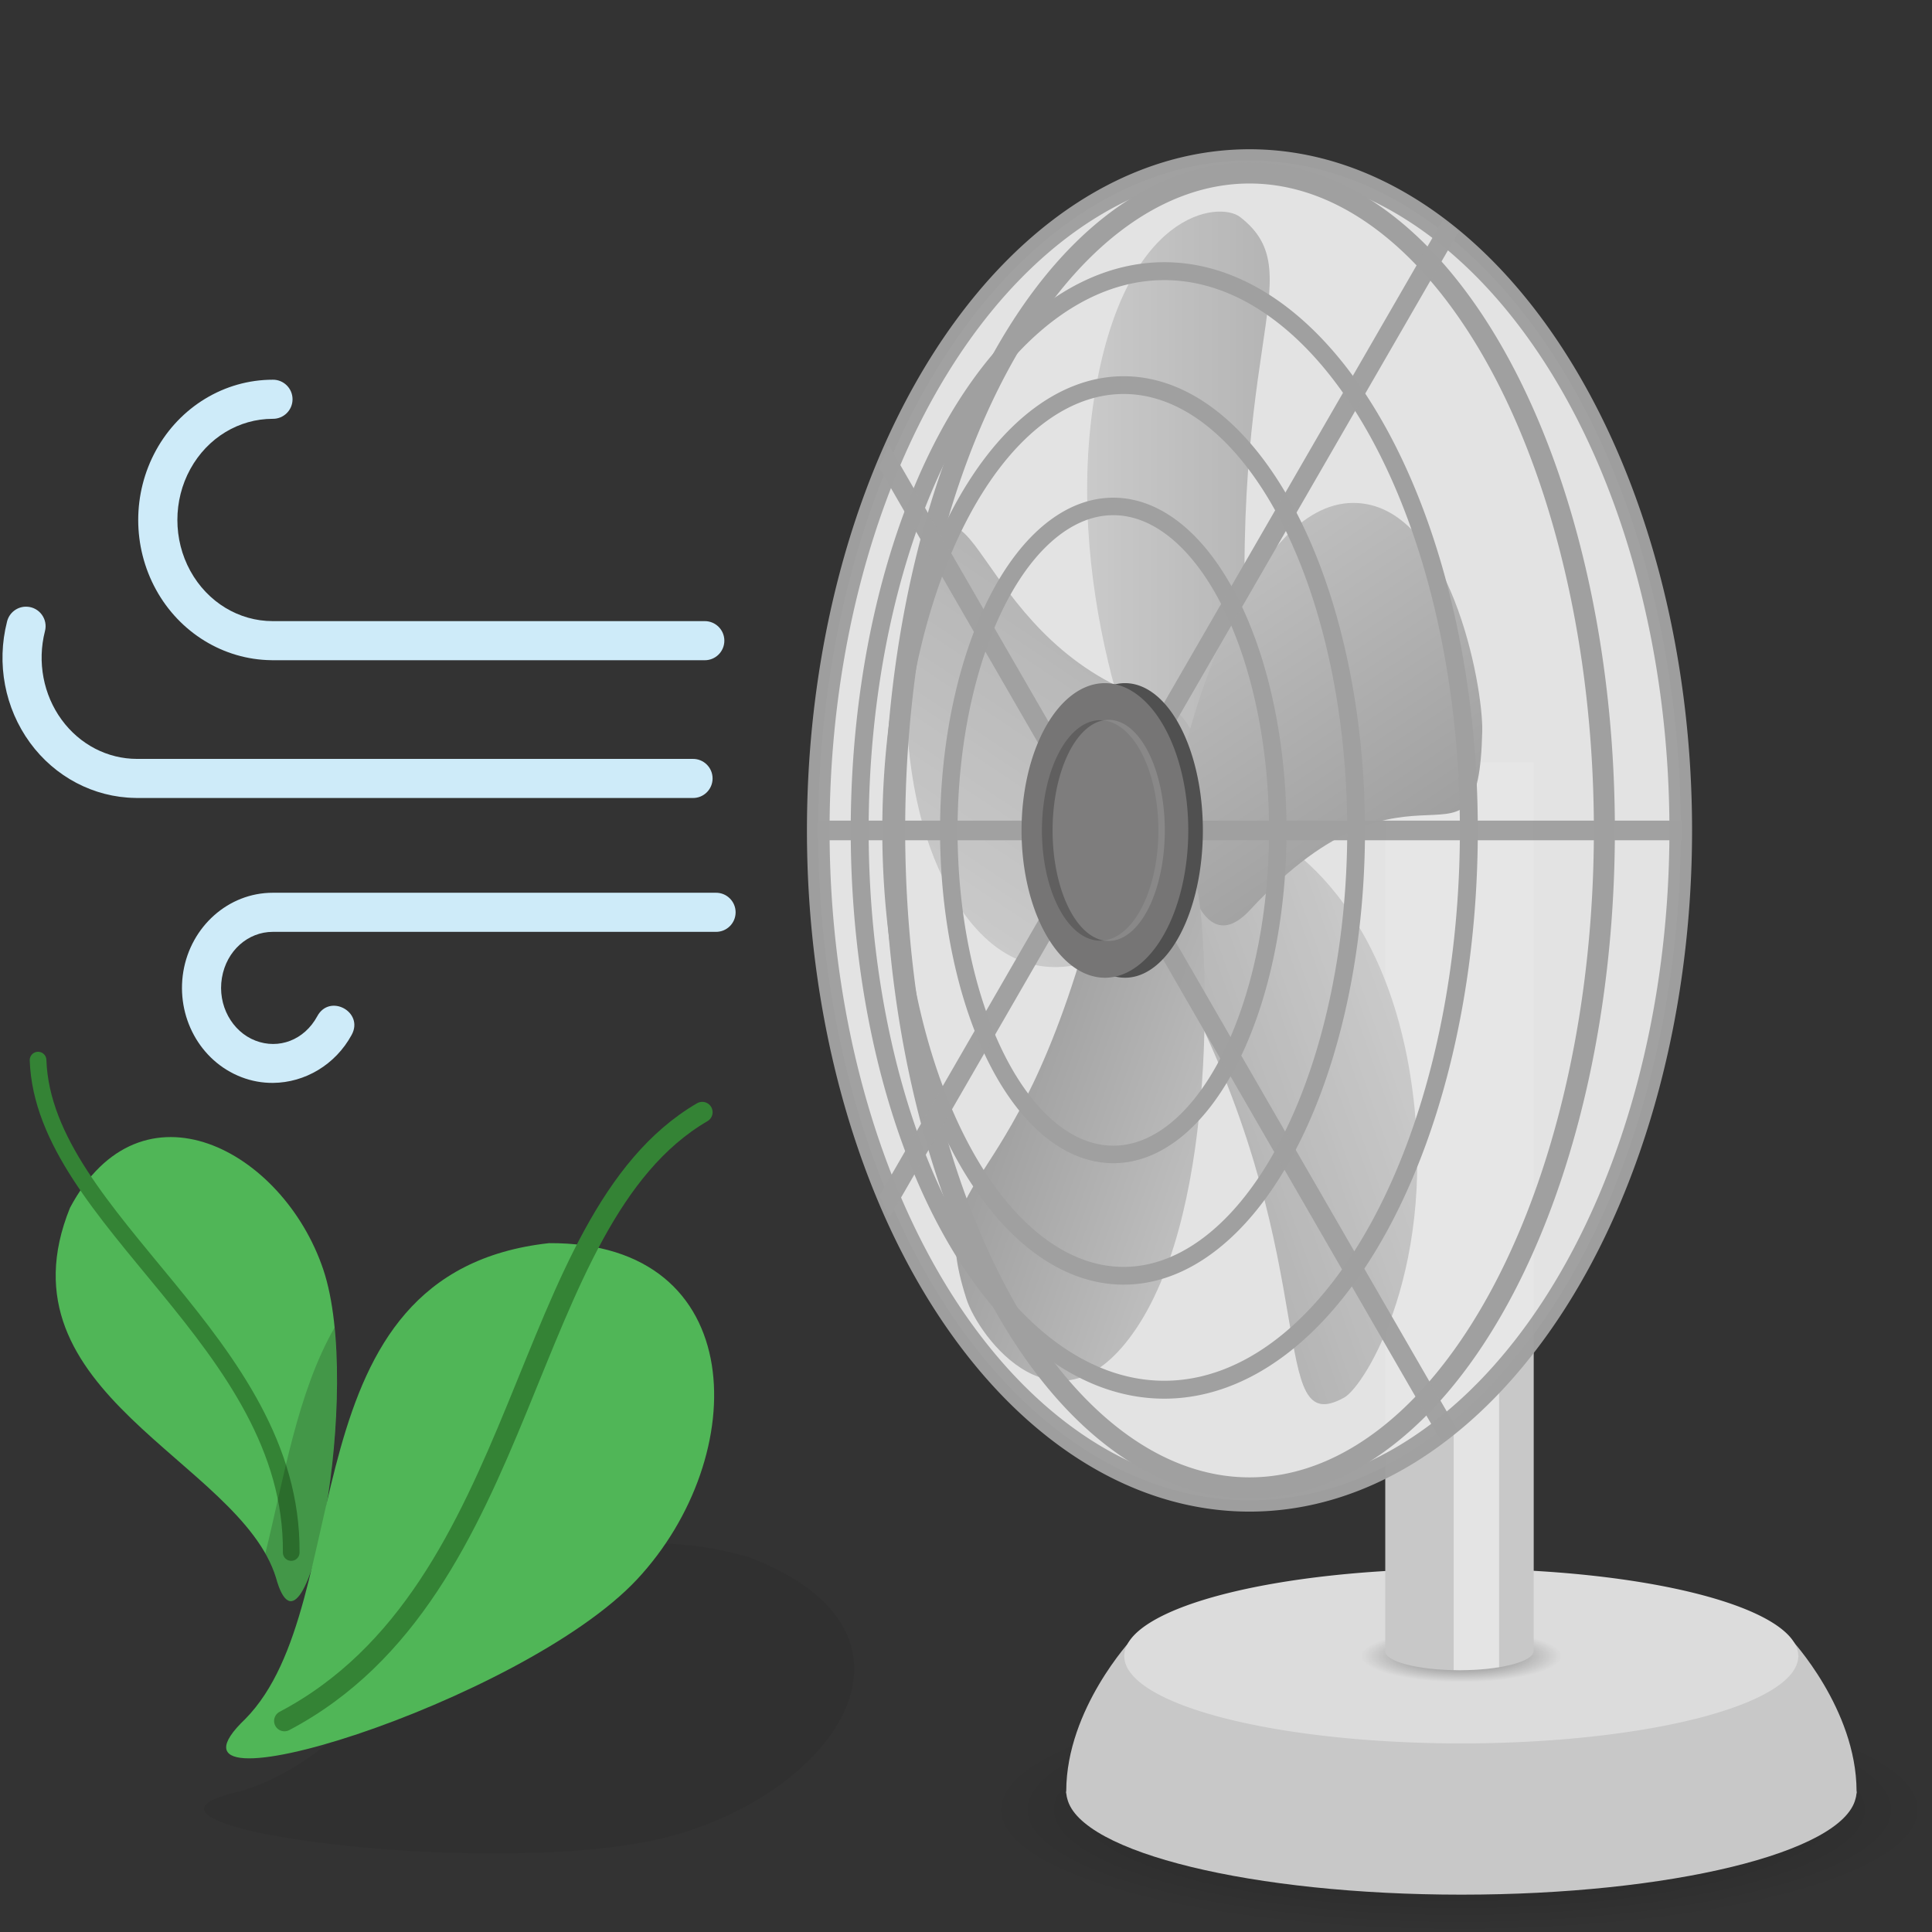 <?xml version="1.0" encoding="UTF-8" standalone="no"?>
<svg
   xmlns:dc="http://purl.org/dc/elements/1.1/"
   xmlns:cc="http://creativecommons.org/ns#"
   xmlns:rdf="http://www.w3.org/1999/02/22-rdf-syntax-ns#"
   xmlns:svg="http://www.w3.org/2000/svg"
   xmlns="http://www.w3.org/2000/svg"
   xmlns:xlink="http://www.w3.org/1999/xlink"
   xmlns:sodipodi="http://sodipodi.sourceforge.net/DTD/sodipodi-0.dtd"
   xmlns:inkscape="http://www.inkscape.org/namespaces/inkscape"
   inkscape:version="0.92.3 (2405546, 2018-03-11)"
   sodipodi:docname="icon_profile_breezy.svg"
   version="1.1"
   id="Icon"
   x="0px"
   y="0px"
   viewBox="0 0 512 512"
   style="enable-background:new 0 0 512 512;"
   xml:space="preserve"><rect x="0" y="0" width="512" height="512" fill="#333333" stroke="none"/><sodipodi:namedview
   inkscape:guide-bbox="true"
   showguides="true"
   inkscape:current-layer="Icon"
   inkscape:window-maximized="1"
   inkscape:window-y="0"
   inkscape:window-x="1920"
   inkscape:cy="145.55734"
   inkscape:cx="66.171343"
   inkscape:zoom="3.6875"
   showgrid="false"
   id="namedview57"
   inkscape:window-height="1018"
   inkscape:window-width="1920"
   inkscape:pageshadow="2"
   inkscape:pageopacity="0"
   guidetolerance="10"
   gridtolerance="10"
   objecttolerance="10"
   borderopacity="1"
   bordercolor="#666666"
   pagecolor="#ffffff"
   inkscape:snap-global="false"><sodipodi:guide
     position="461.082,265.585"
     orientation="1,0"
     id="guide908"
     inkscape:locked="false" /><sodipodi:guide
     position="1199.729,375.051"
     orientation="1,0"
     id="guide985"
     inkscape:locked="false" /></sodipodi:namedview>
<defs
   id="defs53"><linearGradient
   id="linearGradient5375"><stop
     id="stop5371"
     offset="0"
     style="stop-color:#bebebe;stop-opacity:1" /><stop
     id="stop5373"
     offset="1"
     style="stop-color:#a0a0a0;stop-opacity:1" /></linearGradient><linearGradient
   id="linearGradient1770"><stop
     style="stop-color:#d7d7d7;stop-opacity:1"
     offset="0"
     id="stop1766" /><stop
     style="stop-color:#a5a5a5;stop-opacity:1"
     offset="1"
     id="stop1768" /></linearGradient>
<radialGradient
   gradientUnits="userSpaceOnUse"
   gradientTransform="matrix(2.393,0,0,0.641,-456.094,-4.799)"
   r="23.805"
   fy="71.987"
   fx="103.18"
   cy="71.987"
   cx="103.18"
   id="radialGradient918"
   xlink:href="#linearGradient916" /><linearGradient
   id="linearGradient916"><stop
     id="stop912"
     offset="0"
     style="stop-color:#000000;stop-opacity:1" /><stop
     id="stop914"
     offset="1"
     style="stop-color:#000000;stop-opacity:0" /></linearGradient><radialGradient
   r="23.805"
   fy="71.987"
   fx="103.18"
   cy="71.987"
   cx="103.18"
   gradientTransform="matrix(4.082,0,0,1.06,-452.87,547.501)"
   gradientUnits="userSpaceOnUse"
   id="radialGradient839"
   xlink:href="#linearGradient916" /><radialGradient
   r="23.805"
   fy="71.987"
   fx="103.18"
   cy="71.987"
   cx="103.18"
   gradientTransform="matrix(4.082,0,0,1.06,-452.87,547.501)"
   gradientUnits="userSpaceOnUse"
   id="radialGradient847"
   xlink:href="#linearGradient916" /><radialGradient
   gradientUnits="userSpaceOnUse"
   gradientTransform="matrix(1.002,0,0,0.268,305.261,96.215)"
   r="23.805"
   fy="71.987"
   fx="103.18"
   cy="71.987"
   cx="103.18"
   id="radialGradient918-2"
   xlink:href="#linearGradient916" /><radialGradient
   r="23.805"
   fy="71.987"
   fx="103.18"
   cy="71.987"
   cx="103.18"
   gradientTransform="matrix(6.811,0,0,1.828,242.232,212.736)"
   gradientUnits="userSpaceOnUse"
   id="radialGradient839-7"
   xlink:href="#linearGradient916" /><radialGradient
   r="23.805"
   fy="71.987"
   fx="103.18"
   cy="71.987"
   cx="103.18"
   gradientTransform="matrix(6.811,0,0,1.828,242.232,212.736)"
   gradientUnits="userSpaceOnUse"
   id="radialGradient847-2"
   xlink:href="#linearGradient916" /><linearGradient
   gradientTransform="matrix(1.007,0,0,1,-1.614,-49.033)"
   gradientUnits="userSpaceOnUse"
   y2="315.238"
   x2="211.749"
   y1="236.594"
   x1="211.749"
   id="linearGradient1764"
   xlink:href="#linearGradient1770" /><radialGradient
   r="23.805"
   fy="71.987"
   fx="103.18"
   cy="71.987"
   cx="103.18"
   gradientTransform="matrix(0.932,0,0,0.242,-127.464,573.745)"
   gradientUnits="userSpaceOnUse"
   id="radialGradient1811"
   xlink:href="#linearGradient916" /><linearGradient
   gradientTransform="matrix(1.007,0,0,1,-2.292,-49.033)"
   gradientUnits="userSpaceOnUse"
   y2="314.153"
   x2="511.123"
   y1="237.136"
   x1="511.123"
   id="linearGradient1946"
   xlink:href="#linearGradient1770" /><radialGradient
   r="23.805"
   fy="71.987"
   fx="103.18"
   cy="71.987"
   cx="103.18"
   gradientTransform="matrix(1.002,0,0,0.268,305.074,47.182)"
   gradientUnits="userSpaceOnUse"
   id="radialGradient2014"
   xlink:href="#linearGradient916" /><linearGradient
   id="linearGradient1770-2"><stop
     style="stop-color:#c8c8c8;stop-opacity:1"
     offset="0"
     id="stop1766-8" /><stop
     style="stop-color:#aaaaaa;stop-opacity:1"
     offset="1"
     id="stop1768-9" /></linearGradient><radialGradient
   gradientUnits="userSpaceOnUse"
   gradientTransform="matrix(2.393,0,0,0.641,-456.094,-4.799)"
   r="23.805"
   fy="71.987"
   fx="103.18"
   cy="71.987"
   cx="103.18"
   id="radialGradient918-3"
   xlink:href="#linearGradient916" /><radialGradient
   r="23.805"
   fy="71.987"
   fx="103.18"
   cy="71.987"
   cx="103.18"
   gradientTransform="matrix(5.137,0,0,1.333,33.569,454.838)"
   gradientUnits="userSpaceOnUse"
   id="radialGradient839-0"
   xlink:href="#linearGradient916" /><radialGradient
   r="23.805"
   fy="71.987"
   fx="103.18"
   cy="71.987"
   cx="103.18"
   gradientTransform="matrix(5.249,0,0,1.363,-154.841,381.473)"
   gradientUnits="userSpaceOnUse"
   id="radialGradient847-21"
   xlink:href="#linearGradient916" /><radialGradient
   gradientUnits="userSpaceOnUse"
   gradientTransform="matrix(1.002,0,0,0.268,305.102,47.182)"
   r="23.805"
   fy="71.987"
   fx="103.18"
   cy="71.987"
   cx="103.18"
   id="radialGradient918-2-0"
   xlink:href="#linearGradient916" /><radialGradient
   r="23.805"
   fy="71.987"
   fx="103.18"
   cy="71.987"
   cx="103.18"
   gradientTransform="matrix(6.811,0,0,1.828,242.232,212.736)"
   gradientUnits="userSpaceOnUse"
   id="radialGradient839-7-5"
   xlink:href="#linearGradient916" /><radialGradient
   r="23.805"
   fy="71.987"
   fx="103.18"
   cy="71.987"
   cx="103.18"
   gradientTransform="matrix(6.811,0,0,1.828,242.232,212.736)"
   gradientUnits="userSpaceOnUse"
   id="radialGradient847-2-1"
   xlink:href="#linearGradient916" /><radialGradient
   r="23.805"
   fy="71.987"
   fx="103.18"
   cy="71.987"
   cx="103.18"
   gradientTransform="matrix(1.117,0,0,0.29,272.024,418.005)"
   gradientUnits="userSpaceOnUse"
   id="radialGradient1811-0"
   xlink:href="#linearGradient916"
   inkscape:collect="always" /><linearGradient
   inkscape:collect="always"
   xlink:href="#linearGradient5375"
   id="linearGradient5267"
   gradientUnits="userSpaceOnUse"
   x1="857.621"
   y1="108.764"
   x2="960.558"
   y2="108.764" /></defs>

<path
   id="path5631"
   d="m 198.608,412.695 c -70.583,-20.424 -92.47,50.897 -135.907,62.231 -40.496,9.413 71.818,23.937 116.019,11.436 44.197,-12.502 70.869,-54.061 19.888,-73.666 z"
   style="opacity:0.054;fill:#000000;fill-opacity:1;stroke-width:0.499"
   inkscape:connector-curvature="0" /><circle
   style="opacity:0.308;fill:#000000;fill-opacity:1;stroke:none;stroke-width:20;stroke-linecap:round;stroke-linejoin:round;stroke-miterlimit:4;stroke-dasharray:none;stroke-opacity:1"
   id="path916"
   cx="1330.124"
   cy="-65.457"
   r="136.136" />






















<path
   sodipodi:nodetypes="csscccscscscscc"
   inkscape:connector-curvature="0"
   style="color:#000000;font-style:normal;font-variant:normal;font-weight:normal;font-stretch:normal;font-size:medium;line-height:normal;font-family:sans-serif;font-variant-ligatures:normal;font-variant-position:normal;font-variant-caps:normal;font-variant-numeric:normal;font-variant-alternates:normal;font-feature-settings:normal;text-indent:0;text-align:start;text-decoration:none;text-decoration-line:none;text-decoration-style:solid;text-decoration-color:#000000;letter-spacing:normal;word-spacing:normal;text-transform:none;writing-mode:lr-tb;direction:ltr;text-orientation:mixed;dominant-baseline:auto;baseline-shift:baseline;text-anchor:start;white-space:normal;shape-padding:0;clip-rule:nonzero;display:inline;overflow:visible;visibility:visible;opacity:1;isolation:auto;mix-blend-mode:normal;color-interpolation:sRGB;color-interpolation-filters:linearRGB;solid-color:#000000;solid-opacity:1;vector-effect:none;fill:#ceebf9;fill-opacity:1;fill-rule:nonzero;stroke:none;stroke-width:10.363;stroke-linecap:round;stroke-linejoin:round;stroke-miterlimit:4;stroke-dasharray:none;stroke-dashoffset:0;stroke-opacity:1;color-rendering:auto;image-rendering:auto;shape-rendering:auto;text-rendering:auto;enable-background:accumulate"
   d="m 72.279,100.629 c -12.818,0 -24.613,7.208 -30.92,18.68 -6.307,11.472 -6.307,25.509 0,36.98 6.239,11.349 17.851,18.513 30.51,18.666 0.136,0.01 0.273,0.015 0.41,0.014 H 186.713 c 2.887,0.036 5.247,-2.294 5.247,-5.182 0,-2.888 -2.36,-5.218 -5.247,-5.182 H 72.279 c -8.948,0 -17.264,-4.986 -21.84,-13.309 -4.576,-8.323 -4.576,-18.673 0,-26.996 4.576,-8.323 12.892,-13.309 21.84,-13.309 2.887,0.036 5.247,-2.294 5.247,-5.182 0,-2.888 -2.36,-5.218 -5.247,-5.182 z"
   id="path889" /><path
   sodipodi:nodetypes="sssccccsscscs"
   inkscape:connector-curvature="0"
   style="color:#000000;font-style:normal;font-variant:normal;font-weight:normal;font-stretch:normal;font-size:medium;line-height:normal;font-family:sans-serif;font-variant-ligatures:normal;font-variant-position:normal;font-variant-caps:normal;font-variant-numeric:normal;font-variant-alternates:normal;font-feature-settings:normal;text-indent:0;text-align:start;text-decoration:none;text-decoration-line:none;text-decoration-style:solid;text-decoration-color:#000000;letter-spacing:normal;word-spacing:normal;text-transform:none;writing-mode:lr-tb;direction:ltr;text-orientation:mixed;dominant-baseline:auto;baseline-shift:baseline;text-anchor:start;white-space:normal;shape-padding:0;clip-rule:nonzero;display:inline;overflow:visible;visibility:visible;opacity:1;isolation:auto;mix-blend-mode:normal;color-interpolation:sRGB;color-interpolation-filters:linearRGB;solid-color:#000000;solid-opacity:1;vector-effect:none;fill:#ceebf9;fill-opacity:1;fill-rule:nonzero;stroke:none;stroke-width:10.363;stroke-linecap:round;stroke-linejoin:round;stroke-miterlimit:4;stroke-dasharray:none;stroke-dashoffset:0;stroke-opacity:1;color-rendering:auto;image-rendering:auto;shape-rendering:auto;text-rendering:auto;enable-background:accumulate"
   d="m 72.279,236.589 c -11.79,0 -21.721,8.997 -23.695,20.881 -1.975,11.884 4.35,23.718 15.375,27.977 2.756,1.065 5.602,1.558 8.41,1.533 8.425,-0.073 16.509,-4.799 20.805,-12.695 3.38,-6.092 -5.824,-11.1 -9.104,-4.953 -3.43,6.304 -10.191,8.836 -16.377,6.447 -6.186,-2.389 -10.093,-9.355 -8.887,-16.611 1.206,-7.257 6.947,-12.215 13.473,-12.215 H 189.698 c 2.887,0.036 5.247,-2.294 5.247,-5.182 0,-2.888 -2.36,-5.218 -5.247,-5.182 z"
   id="path900" /><path
   sodipodi:nodetypes="ccscccscssccc"
   inkscape:connector-curvature="0"
   style="color:#000000;font-style:normal;font-variant:normal;font-weight:normal;font-stretch:normal;font-size:medium;line-height:normal;font-family:sans-serif;font-variant-ligatures:normal;font-variant-position:normal;font-variant-caps:normal;font-variant-numeric:normal;font-variant-alternates:normal;font-feature-settings:normal;text-indent:0;text-align:start;text-decoration:none;text-decoration-line:none;text-decoration-style:solid;text-decoration-color:#000000;letter-spacing:normal;word-spacing:normal;text-transform:none;writing-mode:lr-tb;direction:ltr;text-orientation:mixed;dominant-baseline:auto;baseline-shift:baseline;text-anchor:start;white-space:normal;shape-padding:0;clip-rule:nonzero;display:inline;overflow:visible;visibility:visible;opacity:1;isolation:auto;mix-blend-mode:normal;color-interpolation:sRGB;color-interpolation-filters:linearRGB;solid-color:#000000;solid-opacity:1;vector-effect:none;fill:#ceebf9;fill-opacity:1;fill-rule:nonzero;stroke:none;stroke-width:10.363;stroke-linecap:round;stroke-linejoin:round;stroke-miterlimit:4;stroke-dasharray:none;stroke-dashoffset:0;stroke-opacity:1;color-rendering:auto;image-rendering:auto;shape-rendering:auto;text-rendering:auto;enable-background:accumulate"
   d="m 7.082,160.777 c -2.462,-0.086 -4.644,1.574 -5.219,3.969 -2.832,11.098 -0.606,22.922 6.094,32.092 6.598,9.03 16.877,14.459 27.844,14.623 0.169,0.013 0.338,0.019 0.508,0.016 H 183.54 c 2.908,0.067 5.302,-2.272 5.302,-5.181 0,-2.909 -2.394,-5.248 -5.302,-5.181 H 36.309 c -7.783,0 -15.154,-3.78 -19.984,-10.391 -4.83,-6.61 -6.49,-15.302 -4.42,-23.416 0.871,-3.222 -1.487,-6.415 -4.822,-6.531 z"
   id="path904" /><path
   sodipodi:nodetypes="cc"
   inkscape:connector-curvature="0"
   id="path910"
   d="m -201.061,287.153 -1e-4,254.832"
   style="fill:none;stroke:#000000;stroke-width:20;stroke-linecap:round;stroke-linejoin:miter;stroke-miterlimit:4;stroke-dasharray:none;stroke-opacity:1" /><path
   style="fill:none;stroke:#000000;stroke-width:20;stroke-linecap:round;stroke-linejoin:miter;stroke-miterlimit:4;stroke-dasharray:none;stroke-opacity:1"
   d="m 1539.524,113.94 0,254.832"
   id="path923"
   inkscape:connector-curvature="0"
   sodipodi:nodetypes="cc" /><path
   sodipodi:nodetypes="cc"
   inkscape:connector-curvature="0"
   id="path925"
   d="m 1429.316,177.648 220.416,127.416"
   style="fill:none;stroke:#000000;stroke-width:20;stroke-linecap:round;stroke-linejoin:miter;stroke-miterlimit:4;stroke-dasharray:none;stroke-opacity:1" /><path
   style="fill:none;stroke:#000000;stroke-width:20;stroke-linecap:round;stroke-linejoin:miter;stroke-miterlimit:4;stroke-dasharray:none;stroke-opacity:1"
   d="m 1649.731,177.648 -220.416,127.416"
   id="path927"
   inkscape:connector-curvature="0"
   sodipodi:nodetypes="cc" /><path
   sodipodi:nodetypes="cc"
   inkscape:connector-curvature="0"
   id="path934"
   d="m -159.944,315.137 -30.819,17.794"
   style="fill:none;stroke:#000000;stroke-width:20;stroke-linecap:round;stroke-linejoin:miter;stroke-miterlimit:4;stroke-dasharray:none;stroke-opacity:1" /><path
   style="fill:none;stroke:#000000;stroke-width:20;stroke-linecap:round;stroke-linejoin:miter;stroke-miterlimit:4;stroke-dasharray:none;stroke-opacity:1"
   d="m -241.882,315.137 30.819,17.794"
   id="path988"
   inkscape:connector-curvature="0"
   sodipodi:nodetypes="cc" /><path
   style="fill:none;stroke:#000000;stroke-width:20;stroke-linecap:round;stroke-linejoin:miter;stroke-miterlimit:4;stroke-dasharray:none;stroke-opacity:1"
   d="m -159.944,513.833 -30.819,-17.794"
   id="path990"
   inkscape:connector-curvature="0"
   sodipodi:nodetypes="cc" /><path
   sodipodi:nodetypes="cc"
   inkscape:connector-curvature="0"
   id="path992"
   d="m -241.882,513.833 30.819,-17.794"
   style="fill:none;stroke:#000000;stroke-width:20;stroke-linecap:round;stroke-linejoin:miter;stroke-miterlimit:4;stroke-dasharray:none;stroke-opacity:1" /><path
   style="fill:none;stroke:#000000;stroke-width:20;stroke-linecap:round;stroke-linejoin:miter;stroke-miterlimit:4;stroke-dasharray:none;stroke-opacity:1"
   d="M -311.339,350.998 -90.648,478.414"
   id="path995"
   inkscape:connector-curvature="0"
   sodipodi:nodetypes="cc" /><path
   style="fill:none;stroke:#000000;stroke-width:20;stroke-linecap:round;stroke-linejoin:miter;stroke-miterlimit:4;stroke-dasharray:none;stroke-opacity:1"
   d="M -266.546,329.382 V 364.969"
   id="path997"
   inkscape:connector-curvature="0"
   sodipodi:nodetypes="cc" /><path
   sodipodi:nodetypes="cc"
   inkscape:connector-curvature="0"
   id="path999"
   d="m -307.515,400.342 30.819,-17.793"
   style="fill:none;stroke:#000000;stroke-width:20;stroke-linecap:round;stroke-linejoin:miter;stroke-miterlimit:4;stroke-dasharray:none;stroke-opacity:1" /><path
   sodipodi:nodetypes="cc"
   inkscape:connector-curvature="0"
   id="path1001"
   d="m -94.47,428.73 -30.819,17.793"
   style="fill:none;stroke:#000000;stroke-width:20;stroke-linecap:round;stroke-linejoin:miter;stroke-miterlimit:4;stroke-dasharray:none;stroke-opacity:1" /><path
   style="fill:none;stroke:#000000;stroke-width:20;stroke-linecap:round;stroke-linejoin:miter;stroke-miterlimit:4;stroke-dasharray:none;stroke-opacity:1"
   d="M -135.439,499.69 V 464.103"
   id="path1003"
   inkscape:connector-curvature="0"
   sodipodi:nodetypes="cc" /><path
   sodipodi:nodetypes="cc"
   inkscape:connector-curvature="0"
   id="path1015"
   d="M -311.18,478.371 -90.489,350.955"
   style="fill:none;stroke:#000000;stroke-width:20;stroke-linecap:round;stroke-linejoin:miter;stroke-miterlimit:4;stroke-dasharray:none;stroke-opacity:1" /><path
   sodipodi:nodetypes="cc"
   inkscape:connector-curvature="0"
   id="path1017"
   d="m -307.504,428.771 30.819,17.793"
   style="fill:none;stroke:#000000;stroke-width:20;stroke-linecap:round;stroke-linejoin:miter;stroke-miterlimit:4;stroke-dasharray:none;stroke-opacity:1" /><path
   style="fill:none;stroke:#000000;stroke-width:20;stroke-linecap:round;stroke-linejoin:miter;stroke-miterlimit:4;stroke-dasharray:none;stroke-opacity:1"
   d="M -266.535,499.731 V 464.144"
   id="path1019"
   inkscape:connector-curvature="0"
   sodipodi:nodetypes="cc" /><path
   style="fill:none;stroke:#000000;stroke-width:20;stroke-linecap:round;stroke-linejoin:miter;stroke-miterlimit:4;stroke-dasharray:none;stroke-opacity:1"
   d="m -135.428,329.423 v 35.587"
   id="path1021"
   inkscape:connector-curvature="0"
   sodipodi:nodetypes="cc" /><path
   sodipodi:nodetypes="cc"
   inkscape:connector-curvature="0"
   id="path1023"
   d="M -94.459,400.383 -125.278,382.59"
   style="fill:none;stroke:#000000;stroke-width:20;stroke-linecap:round;stroke-linejoin:miter;stroke-miterlimit:4;stroke-dasharray:none;stroke-opacity:1" /><path
   style="fill:url(#linearGradient5267);fill-opacity:1;stroke:none;stroke-width:1px;stroke-linecap:butt;stroke-linejoin:miter;stroke-opacity:1"
   d="m 903.784,190.866 c -11.905,-7.594 -60.202,-61.764 -42.18,-117.284 16.799,-51.753 70.644,-54.192 82.308,-49.736 42.429,16.209 -11.827,35.318 6.237,139.661 6.263,36.178 -34.459,34.953 -46.365,27.359 z"
   id="path1433"
   inkscape:connector-curvature="0"
   sodipodi:nodetypes="zsssz"
   inkscape:transform-center-y="-81.898305"
   inkscape:tile-cx="663.42786"
   inkscape:tile-cy="290.46508"
   inkscape:tile-w="77.167557"
   inkscape:tile-h="165.0111"
   inkscape:tile-x0="624.84408"
   inkscape:tile-y0="126.06123" /><use
   x="0"
   y="0"
   inkscape:tiled-clone-of="#path1433"
   xlink:href="#path1433"
   transform="translate(-169.816,125.893)"
   id="use5138"
   inkscape:transform-center-y="-81.898301"
   width="100%"
   height="100%"
   style="fill:#220000;fill-opacity:1" /><use
   x="0"
   y="0"
   inkscape:tiled-clone-of="#path1433"
   xlink:href="#path1433"
   transform="rotate(72,748.878,141.883)"
   id="use5140"
   inkscape:transform-center-x="-81.222283"
   inkscape:transform-center-y="-22.53046"
   width="100%"
   height="100%" /><use
   x="0"
   y="0"
   inkscape:tiled-clone-of="#path1433"
   xlink:href="#path1433"
   transform="rotate(144,815.064,231.16)"
   id="use5142"
   inkscape:transform-center-x="-41.969548"
   inkscape:transform-center-y="72.226626"
   width="100%"
   height="100%" /><use
   x="0"
   y="0"
   inkscape:tiled-clone-of="#path1433"
   xlink:href="#path1433"
   transform="rotate(-144,855.969,286.337)"
   id="use5144"
   inkscape:transform-center-x="55.918486"
   inkscape:transform-center-y="60.04326"
   width="100%"
   height="100%" /><use
   x="0"
   y="0"
   inkscape:tiled-clone-of="#path1433"
   xlink:href="#path1433"
   transform="rotate(-72,922.154,375.615)"
   id="use5146"
   inkscape:transform-center-x="74.210973"
   inkscape:transform-center-y="-32.515875"
   width="100%"
   height="100%" /><path
   id="path5227"
   d="M 907.015,-277.458 A 120.591,120.591 0 0 1 786.424,-156.867 120.591,120.591 0 0 1 665.834,-277.458 120.591,120.591 0 0 1 786.424,-398.048 120.591,120.591 0 0 1 907.015,-277.458 Z"
   style="opacity:1;fill:#c8c8c8;fill-opacity:1;stroke:none;stroke-width:9.3;stroke-linecap:round;stroke-linejoin:round;stroke-miterlimit:4;stroke-dasharray:none;stroke-opacity:1"
   inkscape:connector-curvature="0" /><path
   inkscape:connector-curvature="0"
   style="opacity:1;fill:none;fill-opacity:1;stroke:#2ac8c8;stroke-width:5;stroke-linecap:round;stroke-linejoin:round;stroke-miterlimit:4;stroke-dasharray:none;stroke-opacity:1"
   d="M 887.072,-277.458 A 100.648,100.648 0 0 1 786.424,-176.81 100.648,100.648 0 0 1 685.776,-277.458 100.648,100.648 0 0 1 786.424,-378.106 100.648,100.648 0 0 1 887.072,-277.458 Z"
   id="path5229" /><path
   id="path5231"
   d="m 866.593,-277.458 a 80.169,80.169 0 0 1 -80.169,80.169 80.169,80.169 0 0 1 -80.169,-80.169 80.169,80.169 0 0 1 80.169,-80.169 80.169,80.169 0 0 1 80.169,80.169 z"
   style="opacity:1;fill:none;fill-opacity:1;stroke:#2ac8c8;stroke-width:5;stroke-linecap:round;stroke-linejoin:round;stroke-miterlimit:4;stroke-dasharray:none;stroke-opacity:1"
   inkscape:connector-curvature="0" /><path
   inkscape:connector-curvature="0"
   style="opacity:1;fill:none;fill-opacity:1;stroke:#2ac8c8;stroke-width:5;stroke-linecap:round;stroke-linejoin:round;stroke-miterlimit:4;stroke-dasharray:none;stroke-opacity:1"
   d="m 844.733,-277.458 a 58.309,58.309 0 0 1 -58.309,58.309 58.309,58.309 0 0 1 -58.309,-58.309 58.309,58.309 0 0 1 58.309,-58.309 58.309,58.309 0 0 1 58.309,58.309 z"
   id="path5233" /><path
   id="path5235"
   d="m 812.191,-277.458 a 25.766,25.766 0 0 1 -25.766,25.766 25.766,25.766 0 0 1 -25.766,-25.766 25.766,25.766 0 0 1 25.766,-25.766 25.766,25.766 0 0 1 25.766,25.766 z"
   style="opacity:1;fill:#46c8c8;fill-opacity:1;stroke:none;stroke-width:9.3;stroke-linecap:round;stroke-linejoin:round;stroke-miterlimit:4;stroke-dasharray:none;stroke-opacity:1"
   inkscape:connector-curvature="0" /><path
   d="M 386.752,447.127 A 125.248,32.441 0 0 0 261.504,479.569 125.248,32.441 0 0 0 386.752,512 125.248,32.441 0 0 0 512,479.569 125.248,32.441 0 0 0 386.752,447.127 Z"
   id="groundshadow1-5"
   style="opacity:0.35;fill:url(#radialGradient847-21);stroke-width:7.89"
   inkscape:connector-curvature="0" /><path
   style="fill:#c8c8c8;fill-opacity:1;stroke-width:1.113"
   d="m 300.081,434.364 c -0.049,0.013 -0.096,0.023 -0.145,0.036 0,0 -17.282,18.419 -17.371,40.175 -0.023,0.138 -0.042,0.277 -0.056,0.415 0.027,0.173 0.061,0.346 0.101,0.519 0.044,0.418 0.12,0.814 0.234,1.181 3.519,14.287 49.192,25.413 104.443,25.413 55.251,0 100.923,-11.126 104.443,-25.413 0.115,-0.366 0.191,-0.762 0.234,-1.181 0.04,-0.173 0.074,-0.346 0.101,-0.519 -0.015,-0.138 -0.033,-0.277 -0.056,-0.415 -0.088,-21.756 -17.371,-40.175 -17.371,-40.175 -0.049,-0.013 -0.096,-0.024 -0.145,-0.036 1.179,1.485 1.791,2.996 1.827,4.512 -9.068,8.517 -39.688,16.787 -88.841,16.787 -49.153,0 -72.091,-4.985 -78.474,-13.886 0.036,-1.516 -10.102,-5.928 -8.923,-7.413 z"
   id="bottomrim-64"
   inkscape:connector-curvature="0"
   sodipodi:nodetypes="cccccccccccccccccc" /><path
   style="fill:#dcdcdc;fill-opacity:1;stroke-width:1.113"
   d="m 387.259,415.741 a 89.327,23.167 0 0 0 -89.323,23.14 89.327,23.167 0 0 0 89.323,23.14 89.327,23.167 0 0 0 89.306,-23.053 h 0.075 v -0.088 -0.088 h -0.075 a 89.327,23.167 0 0 0 -89.306,-23.052 z"
   id="path956-6"
   inkscape:connector-curvature="0" /><path
   inkscape:connector-curvature="0"
   d="m 387.287,431.978 a 26.656,6.904 0 0 0 -26.656,6.904 26.656,6.904 0 0 0 26.656,6.902 26.656,6.904 0 0 0 26.656,-6.902 26.656,6.904 0 0 0 -26.656,-6.904 z"
   id="path1809-2"
   style="opacity:0.5;fill:url(#radialGradient1811-0);stroke-width:7.721" /><path
   sodipodi:nodetypes="ccccccccccccc"
   inkscape:connector-curvature="0"
   id="path1780"
   d="m 367.107,202.034 v 235.133 c -0.034,0.12 -0.051,0.241 -0.052,0.362 0.013,2.817 8.82,5.1 19.684,5.1 10.83,-8.6e-4 19.623,-2.271 19.677,-5.079 h 0.018 v -0.021 -0.018 h -0.018 c -0.01,-0.06 -0.021,-0.121 -0.038,-0.181 h 0.073 V 202.034 Z"
   style="opacity:1;fill:#c8c8c8;fill-opacity:1;stroke:none;stroke-width:18.656;stroke-linecap:round;stroke-linejoin:round;stroke-miterlimit:4;stroke-dasharray:none;stroke-opacity:1" /><path
   style="opacity:0.5;fill:#ffffff;fill-opacity:1;stroke:none;stroke-width:18.656;stroke-linecap:round;stroke-linejoin:round;stroke-miterlimit:4;stroke-dasharray:none;stroke-opacity:1"
   d="m 385.235,202.034 v 240.557 c 0.504,0.01 0.987,0.039 1.502,0.039 3.886,-3.2e-4 7.488,-0.302 10.54,-0.806 V 202.034 Z"
   id="rect967-5"
   inkscape:connector-curvature="0"
   sodipodi:nodetypes="cccccc" /><path
   inkscape:connector-curvature="0"
   style="opacity:0.98;fill:#e6e6e6;fill-opacity:1;stroke:#a0a0a0;stroke-width:6;stroke-linecap:round;stroke-linejoin:round;stroke-miterlimit:4;stroke-dasharray:none;stroke-opacity:1"
   d="M 445.415,220.074 A 114.284,177.519 0 0 1 331.132,397.593 114.284,177.519 0 0 1 216.848,220.074 114.284,177.519 0 0 1 331.132,42.554 114.284,177.519 0 0 1 445.415,220.074 Z"
   id="path5215" /><g
   id="g5253"
   transform="matrix(0.47,0,0,0.963,-208.503,-87.716)"
   style="opacity:0.697;fill:#dddfc6;fill-opacity:1;stroke-width:1.776"><use
     x="0"
     y="0"
     inkscape:tiled-clone-of="#path1433"
     xlink:href="#path1433"
     transform="translate(198.997,126.977)"
     id="use5243"
     inkscape:transform-center-y="-81.898301"
     width="100%"
     height="100%"
     style="fill:#dddfc6;fill-opacity:1;stroke-width:1.776" /><use
     x="0"
     y="0"
     inkscape:tiled-clone-of="#path1433"
     xlink:href="#path1433"
     transform="rotate(72,932.538,396.239)"
     id="use5245"
     inkscape:transform-center-x="-81.222283"
     inkscape:transform-center-y="-22.53046"
     width="100%"
     height="100%"
     style="fill:#dddfc6;fill-opacity:1;stroke-width:1.776" /><use
     x="0"
     y="0"
     inkscape:tiled-clone-of="#path1433"
     xlink:href="#path1433"
     transform="rotate(144,999.294,291.62)"
     id="use5247"
     inkscape:transform-center-x="-41.969548"
     inkscape:transform-center-y="72.226626"
     width="100%"
     height="100%"
     style="fill:#dddfc6;fill-opacity:1;stroke-width:1.776" /><use
     x="0"
     y="0"
     inkscape:tiled-clone-of="#path1433"
     xlink:href="#path1433"
     transform="rotate(-144,1040.552,226.962)"
     id="use5249"
     inkscape:transform-center-x="55.918486"
     inkscape:transform-center-y="60.04326"
     width="100%"
     height="100%"
     style="fill:#dddfc6;fill-opacity:1;stroke-width:1.776" /><use
     x="0"
     y="0"
     inkscape:tiled-clone-of="#path1433"
     xlink:href="#path1433"
     transform="rotate(-72,1107.308,122.343)"
     id="use5251"
     inkscape:transform-center-x="74.210973"
     inkscape:transform-center-y="-32.515875"
     width="100%"
     height="100%"
     style="fill:#dddfc6;fill-opacity:1;stroke-width:1.776" /></g><g
   style="opacity:1;fill:#878889;fill-opacity:1;stroke-width:1.776"
   transform="matrix(0.47,0,0,0.963,-213.593,-87.317)"
   id="g5209"><use
     style="fill:#878889;fill-opacity:1;stroke-width:1.776"
     height="100%"
     width="100%"
     inkscape:transform-center-y="-81.898301"
     id="use5199"
     transform="translate(198.997,126.977)"
     xlink:href="#path1433"
     inkscape:tiled-clone-of="#path1433"
     y="0"
     x="0" /><use
     style="fill:#878889;fill-opacity:1;stroke-width:1.776"
     height="100%"
     width="100%"
     inkscape:transform-center-y="-22.53046"
     inkscape:transform-center-x="-81.222283"
     id="use5201"
     transform="rotate(72,932.538,396.239)"
     xlink:href="#path1433"
     inkscape:tiled-clone-of="#path1433"
     y="0"
     x="0" /><use
     style="fill:#878889;fill-opacity:1;stroke-width:1.776"
     height="100%"
     width="100%"
     inkscape:transform-center-y="72.226626"
     inkscape:transform-center-x="-41.969548"
     id="use5203"
     transform="rotate(144,999.294,291.62)"
     xlink:href="#path1433"
     inkscape:tiled-clone-of="#path1433"
     y="0"
     x="0" /><use
     style="fill:#878889;fill-opacity:1;stroke-width:1.776"
     height="100%"
     width="100%"
     inkscape:transform-center-y="60.04326"
     inkscape:transform-center-x="55.918486"
     id="use5205"
     transform="rotate(-144,1040.552,226.962)"
     xlink:href="#path1433"
     inkscape:tiled-clone-of="#path1433"
     y="0"
     x="0" /><use
     style="fill:#878889;fill-opacity:1;stroke-width:1.776"
     height="100%"
     width="100%"
     inkscape:transform-center-y="-32.515875"
     inkscape:transform-center-x="74.210973"
     id="use5207"
     transform="rotate(-72,1107.308,122.343)"
     xlink:href="#path1433"
     inkscape:tiled-clone-of="#path1433"
     y="0"
     x="0" /></g><path
   id="path5217"
   d="M 389.259,220.074 A 80.716,148.214 0 0 1 308.542,368.288 80.716,148.214 0 0 1 227.826,220.074 80.716,148.214 0 0 1 308.542,71.859 80.716,148.214 0 0 1 389.259,220.074 Z"
   style="opacity:1;fill:none;fill-opacity:1;stroke:#a0a0a0;stroke-width:4.748;stroke-linecap:round;stroke-linejoin:round;stroke-miterlimit:4;stroke-dasharray:none;stroke-opacity:1"
   inkscape:connector-curvature="0" /><path
   inkscape:connector-curvature="0"
   style="opacity:1;fill:none;fill-opacity:1;stroke:#a0a0a0;stroke-width:4.703;stroke-linecap:round;stroke-linejoin:round;stroke-miterlimit:4;stroke-dasharray:none;stroke-opacity:1"
   d="m 359.382,220.074 a 61.606,118.016 0 0 1 -61.606,118.016 61.606,118.016 0 0 1 -61.606,-118.016 61.606,118.016 0 0 1 61.606,-118.016 61.606,118.016 0 0 1 61.606,118.016 z"
   id="path5221" /><path
   id="path5223"
   d="m 338.629,220.074 a 43.592,85.864 0 0 1 -43.592,85.864 43.592,85.864 0 0 1 -43.592,-85.864 43.592,85.864 0 0 1 43.592,-85.864 43.592,85.864 0 0 1 43.592,85.864 z"
   style="opacity:1;fill:none;fill-opacity:1;stroke:#a0a0a0;stroke-width:4.64;stroke-linecap:round;stroke-linejoin:round;stroke-miterlimit:4;stroke-dasharray:none;stroke-opacity:1"
   inkscape:connector-curvature="0" /><path
   inkscape:connector-curvature="0"
   style="opacity:1;fill:none;fill-opacity:1;stroke:#a0a0a0;stroke-width:5.564;stroke-linecap:round;stroke-linejoin:round;stroke-miterlimit:4;stroke-dasharray:none;stroke-opacity:1"
   d="M 425.175,220.074 A 94.037,174.226 0 0 1 331.138,394.3 94.037,174.226 0 0 1 237.101,220.074 94.037,174.226 0 0 1 331.138,45.848 94.037,174.226 0 0 1 425.175,220.074 Z"
   id="path5237" /><path
   style="fill:none;stroke:#a0a0a0;stroke-width:5.207;stroke-linecap:butt;stroke-linejoin:miter;stroke-miterlimit:4;stroke-dasharray:none;stroke-opacity:0.98"
   d="m 216.728,220.074 h 229.034"
   id="path5241"
   inkscape:connector-curvature="0"
   sodipodi:nodetypes="cc" /><path
   style="color:#000000;font-style:normal;font-variant:normal;font-weight:normal;font-stretch:normal;font-size:medium;line-height:normal;font-family:sans-serif;font-variant-ligatures:normal;font-variant-position:normal;font-variant-caps:normal;font-variant-numeric:normal;font-variant-alternates:normal;font-feature-settings:normal;text-indent:0;text-align:start;text-decoration:none;text-decoration-line:none;text-decoration-style:solid;text-decoration-color:#000000;letter-spacing:normal;word-spacing:normal;text-transform:none;writing-mode:lr-tb;direction:ltr;text-orientation:mixed;dominant-baseline:auto;baseline-shift:baseline;text-anchor:start;white-space:normal;shape-padding:0;clip-rule:nonzero;display:inline;overflow:visible;visibility:visible;opacity:1;isolation:auto;mix-blend-mode:normal;color-interpolation:sRGB;color-interpolation-filters:linearRGB;solid-color:#000000;solid-opacity:1;vector-effect:none;fill:#a0a0a0;fill-opacity:0.98;fill-rule:nonzero;stroke:none;stroke-width:5.207;stroke-linecap:butt;stroke-linejoin:miter;stroke-miterlimit:4;stroke-dasharray:none;stroke-dashoffset:0;stroke-opacity:1;color-rendering:auto;image-rendering:auto;shape-rendering:auto;text-rendering:auto;enable-background:accumulate"
   d="M 382.35 58.299 L 291.723 215.266 L 235.424 117.752 A 116.202 180.5 0 0 0 232.959 123.896 L 288.717 220.473 L 233.074 316.85 A 116.202 180.5 0 0 0 235.703 322.711 L 291.723 225.682 L 382.07 382.168 A 116.202 180.5 0 0 0 386.174 378.857 L 294.73 220.473 L 386.545 61.447 A 116.202 180.5 0 0 0 382.35 58.299 z "
   id="path5303" /><path
   id="path5239"
   d="m 318.772,220.074 a 20.622,39.036 0 0 1 -20.622,39.036 20.622,39.036 0 0 1 -20.622,-39.036 20.622,39.036 0 0 1 20.622,-39.036 20.622,39.036 0 0 1 20.622,39.036 z"
   style="opacity:1;fill:#505050;fill-opacity:1;stroke:none;stroke-width:9.057;stroke-linecap:round;stroke-linejoin:round;stroke-miterlimit:4;stroke-dasharray:none;stroke-opacity:1"
   inkscape:connector-curvature="0" /><path
   inkscape:connector-curvature="0"
   style="opacity:1;fill:#767575;fill-opacity:1;stroke:none;stroke-width:9.374;stroke-linecap:round;stroke-linejoin:round;stroke-miterlimit:4;stroke-dasharray:none;stroke-opacity:1"
   d="m 314.906,220.074 a 22.092,39.036 0 0 1 -22.092,39.036 22.092,39.036 0 0 1 -22.092,-39.036 22.092,39.036 0 0 1 22.092,-39.036 22.092,39.036 0 0 1 22.092,39.036 z"
   id="path5225" /><path
   id="path5367"
   d="m 306.992,220.074 a 15.435,29.218 0 0 1 -15.435,29.218 15.435,29.218 0 0 1 -15.435,-29.218 15.435,29.218 0 0 1 15.435,-29.218 15.435,29.218 0 0 1 15.435,29.218 z"
   style="opacity:0.186;fill:#000000;fill-opacity:1;stroke:none;stroke-width:6.779;stroke-linecap:round;stroke-linejoin:round;stroke-miterlimit:4;stroke-dasharray:none;stroke-opacity:1"
   inkscape:connector-curvature="0" /><path
   inkscape:connector-curvature="0"
   style="opacity:0.496;fill:#9b9b9b;fill-opacity:1;stroke:none;stroke-width:6.662;stroke-linecap:round;stroke-linejoin:round;stroke-miterlimit:4;stroke-dasharray:none;stroke-opacity:1"
   d="m 308.683,220.061 a 14.869,29.299 0 0 1 -14.869,29.299 14.869,29.299 0 0 1 -14.869,-29.299 14.869,29.299 0 0 1 14.869,-29.299 14.869,29.299 0 0 1 14.869,29.299 z"
   id="path5369" /><path
   id="path5625"
   d="m 18.547,320.084 c -19.957,49.27 44.973,66.926 54.583,97.979 7.903,28.915 23.196,-50.036 12.531,-81.664 C 74.995,304.773 37.406,284.645 18.547,320.084 Z"
   style="fill:#50b657;stroke-width:0.402"
   inkscape:connector-curvature="0" /><path
   id="path5627"
   d="M 77.175,411.432 C 77.696,355.658 11.527,323.44 10.087,280.941"
   style="fill:none;stroke:#348335;stroke-width:4.415;stroke-linecap:round;stroke-miterlimit:4;stroke-dasharray:none;stroke-opacity:1"
   inkscape:connector-curvature="0" /><path
   style="opacity:0.17;fill:#000000;fill-opacity:1;stroke-width:0.536"
   d="M 88.664 351.803 C 78.731 369.223 75.26 391.725 70.316 411.688 C 71.493 413.757 72.452 415.876 73.129 418.062 C 79.941 442.988 92.23 387.777 88.664 351.803 z "
   id="path5629" /><path
   inkscape:connector-curvature="0"
   style="fill:#50b657;stroke-width:0.536"
   d="m 145.509,329.446 c -70.463,7.751 -50.102,95.14 -80.473,126.069 -28.941,27.573 73.412,-4.432 103.79,-36.965 30.375,-32.532 30.216,-89.391 -23.317,-89.104 z"
   id="leaf" /><path
   inkscape:connector-curvature="0"
   style="fill:none;stroke:#348335;stroke-width:5.488;stroke-linecap:round;stroke-miterlimit:4;stroke-dasharray:none;stroke-opacity:1"
   d="M 75.38,456.068 C 141.178,421.388 137.127,323.33 186.103,294.747"
   id="leafstem" /></svg>